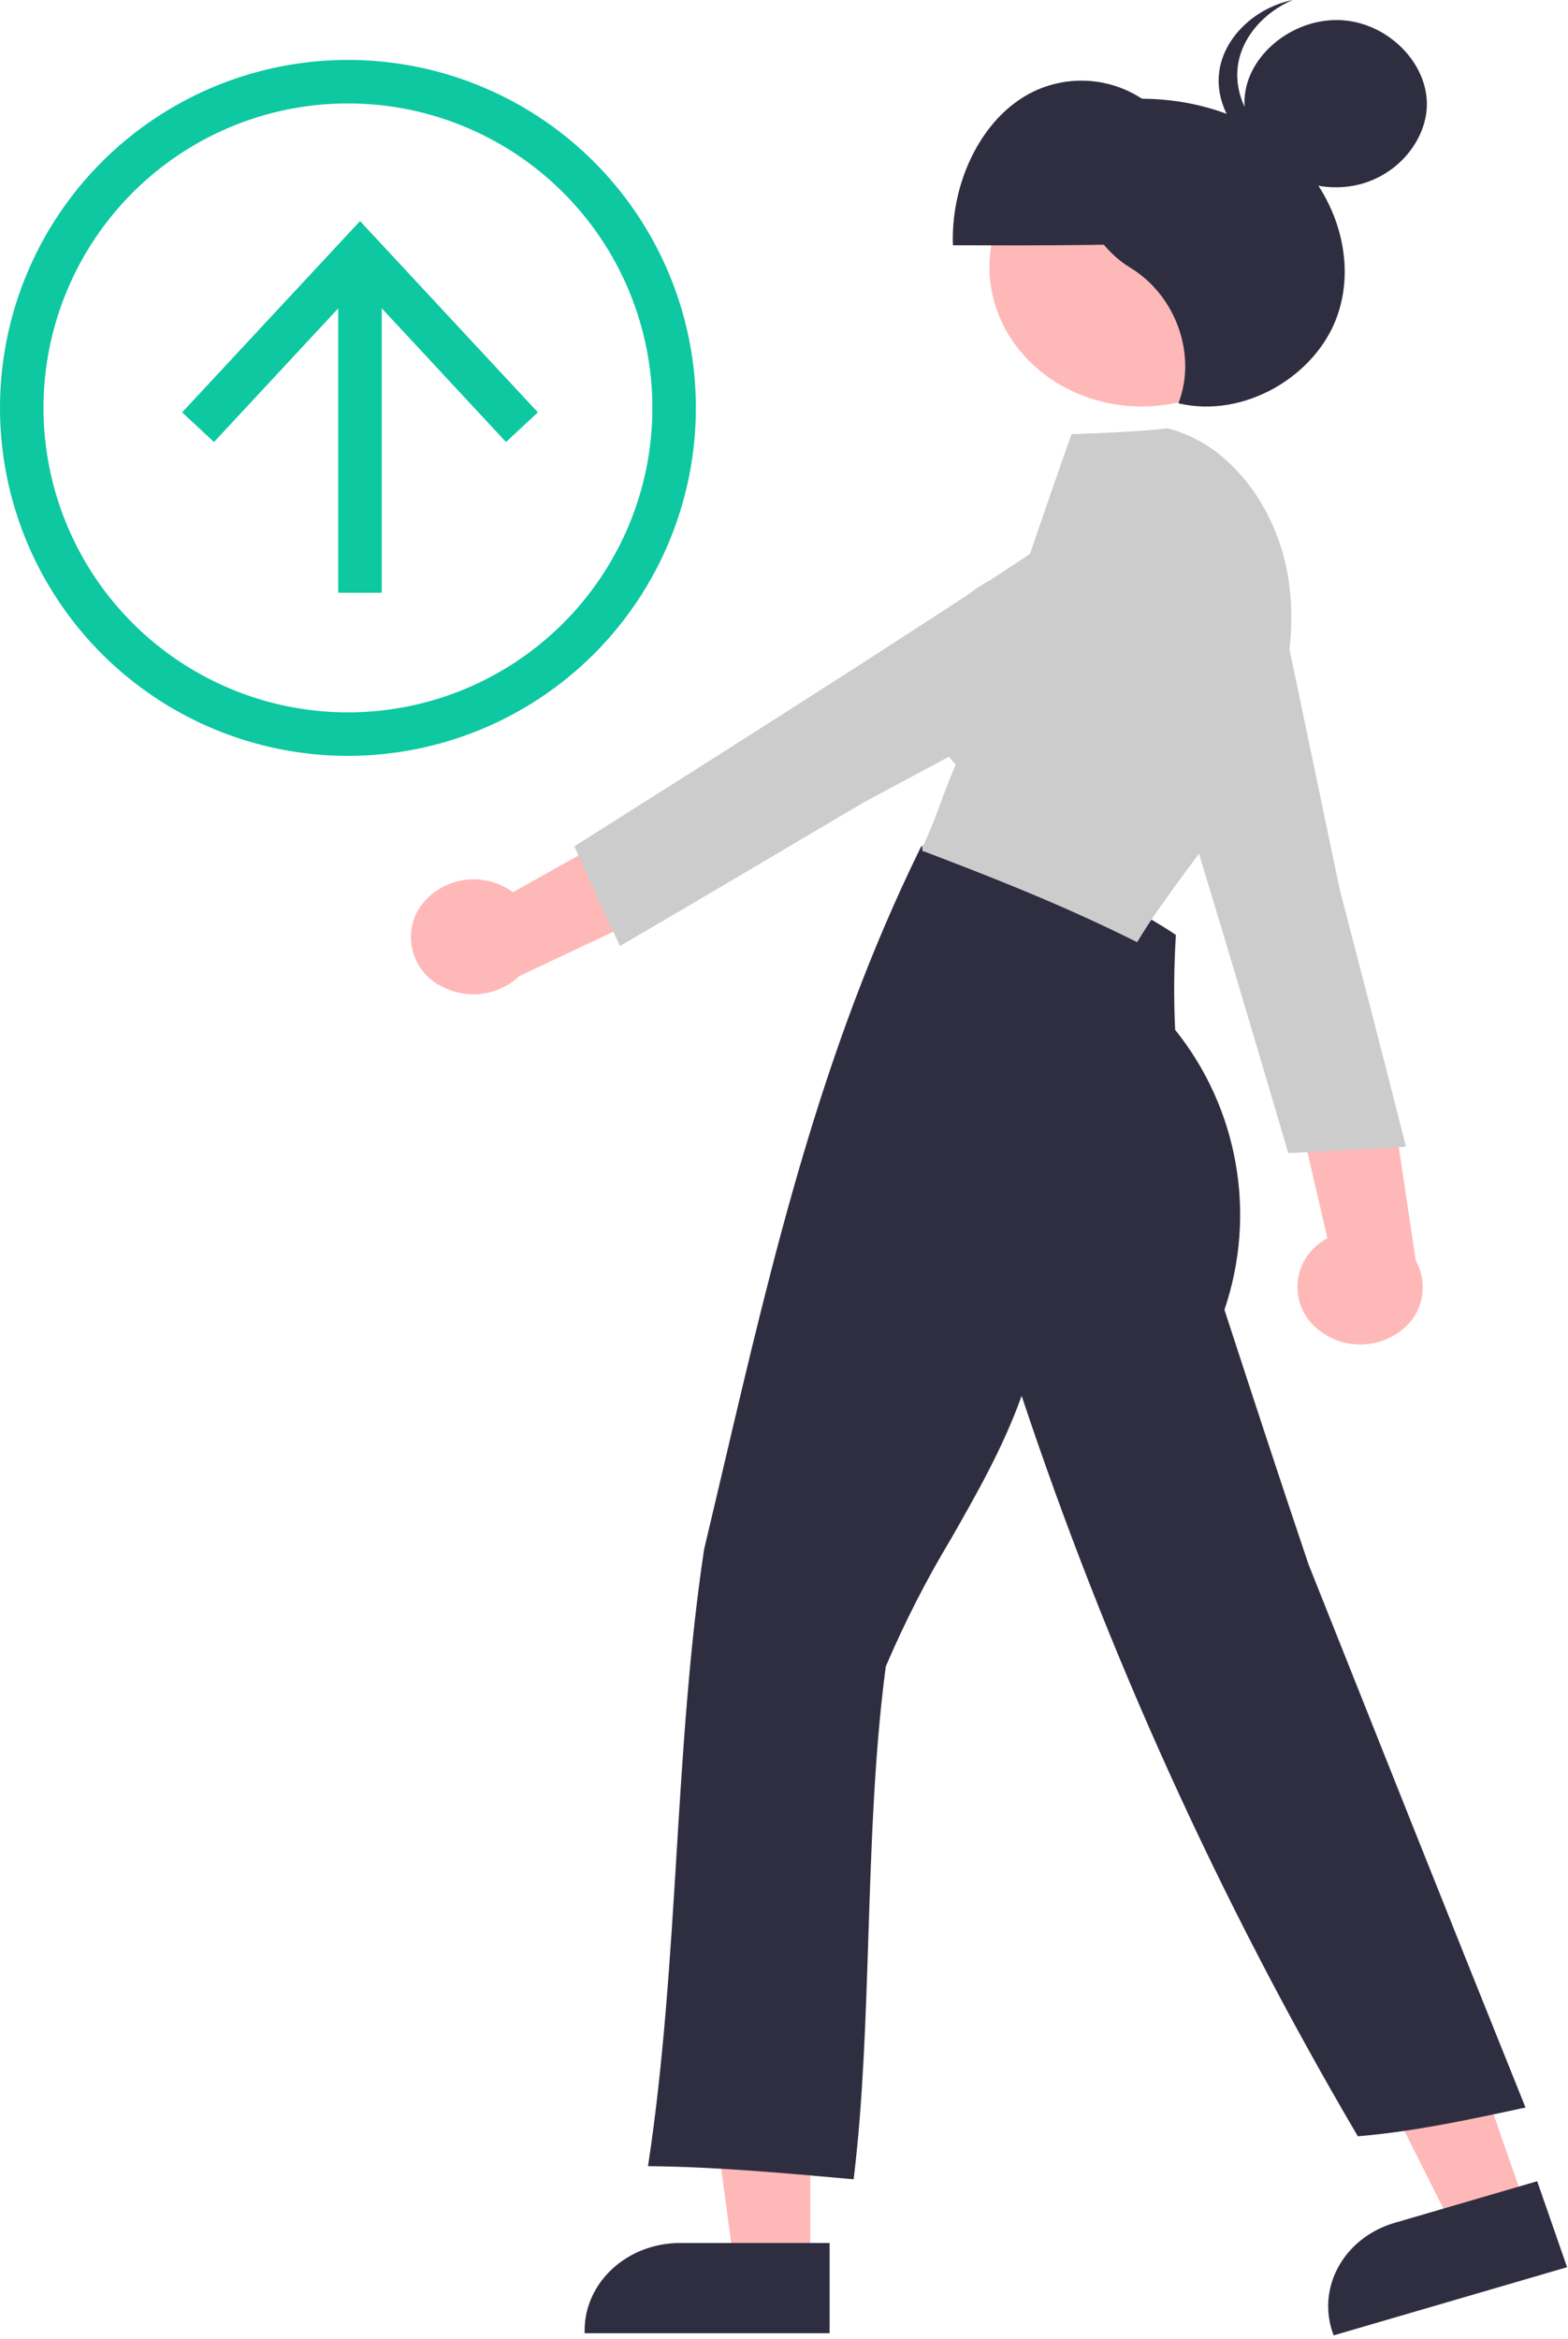 <svg width="238" height="355" viewBox="0 0 238 355" fill="none" xmlns="http://www.w3.org/2000/svg">
<g clip-path="url(#clip0_4_41)">
<path d="M57.941 40.712H51.339V89.965H57.941V40.712Z" fill="#0DC8A1"/>
<path d="M81.639 62.586L76.804 67.086L54.647 43.243L32.482 67.086L27.647 62.586L54.647 33.553L81.639 62.586Z" fill="#0DC8A1"/>
<path d="M52.812 114.72C42.367 114.72 32.156 111.623 23.471 105.82C14.786 100.017 8.017 91.768 4.02 82.118C0.023 72.468 -1.023 61.849 1.015 51.605C3.053 41.36 8.082 31.95 15.468 24.564C22.854 17.178 32.264 12.149 42.509 10.111C52.753 8.073 63.372 9.119 73.022 13.116C82.672 17.113 90.921 23.882 96.724 32.567C102.527 41.252 105.624 51.463 105.624 61.908C105.624 75.915 100.06 89.347 90.156 99.252C80.252 109.156 66.819 114.72 52.812 114.72ZM52.812 15.697C43.672 15.697 34.738 18.408 27.139 23.485C19.54 28.563 13.617 35.781 10.119 44.224C6.622 52.669 5.707 61.96 7.49 70.924C9.273 79.888 13.675 88.122 20.137 94.585C26.6 101.047 34.834 105.448 43.798 107.231C52.762 109.014 62.053 108.099 70.497 104.601C78.941 101.104 86.158 95.181 91.236 87.581C96.314 79.982 99.024 71.048 99.024 61.908C99.024 49.652 94.155 37.898 85.489 29.232C76.823 20.566 65.069 15.697 52.813 15.697H52.812Z" fill="#0DC8A1"/>
<path d="M199.258 201.053C198.446 200.216 197.821 199.215 197.425 198.117C197.029 197.019 196.871 195.85 196.961 194.687C197.052 193.523 197.389 192.393 197.95 191.37C198.511 190.347 199.284 189.455 200.216 188.753C200.614 188.442 201.036 188.163 201.477 187.918L194.484 157.784L210.749 163.624L214.896 191.345C215.871 193.079 216.184 195.108 215.777 197.055C215.369 199.003 214.27 200.736 212.681 201.934C210.724 203.455 208.276 204.205 205.802 204.043C203.329 203.881 201 202.817 199.258 201.053Z" fill="#FFB8B8"/>
<path d="M195.539 175L195.452 174.7C186.659 144.9 177.57 114.085 166.474 80.538L166.401 80.318L166.646 80.187C172.831 76.879 182.127 77.1 188.27 80.699C193.953 84.029 196.826 90.471 195.27 96.382L203.363 135.055C206.653 147.697 210.063 160.782 213.313 173.684L213.405 174.05L212.905 174.079C206.979 174.424 200.857 174.779 195.952 174.979L195.539 175Z" fill="#CCCCCC"/>
<path d="M122.984 343.88H111.451L105.962 303.11H122.984V343.88Z" fill="#FFB8B8"/>
<path d="M125.924 354.126H88.738V353.695C88.738 346.38 95.231 340.429 103.213 340.429H125.924V354.126Z" fill="#2F2E41"/>
<path d="M231.661 335.161L220.672 338.37L201.937 301.053L218.155 296.316L231.661 335.161Z" fill="#FFB8B8"/>
<path d="M202.424 354.451L202.281 354.04C199.858 347.07 204.073 339.594 211.681 337.373L233.322 331.053L237.859 344.103L202.424 354.451Z" fill="#2F2E41"/>
<path d="M173.287 61.695C186.048 61.695 196.392 52.215 196.392 40.52C196.392 28.825 186.048 19.345 173.287 19.345C160.526 19.345 150.182 28.825 150.182 40.52C150.182 52.215 160.526 61.695 173.287 61.695Z" fill="#FFB8B8"/>
<path d="M183.661 36.596C183.792 28.055 179.892 19.596 173.861 15.344C170.946 13.272 167.445 12.185 163.868 12.243C160.292 12.301 156.828 13.5 153.981 15.666C148.044 20.112 144.327 28.694 144.641 37.228C157.945 37.26 171.248 37.297 183.661 36.596Z" fill="#2F2E41"/>
<path d="M129.569 330.76L129.106 330.719C119.072 329.819 108.697 328.884 98.892 328.777L98.359 328.771L98.432 328.287C100.755 312.867 101.74 296.837 102.692 281.333C103.632 266.025 104.605 250.196 106.87 235.163C107.828 231.137 108.762 227.163 109.693 223.196C117.393 190.396 124.667 159.418 139.68 128.752L139.822 128.462L140.166 128.5C154.253 130.062 167.789 134.772 178.28 141.763L178.48 141.898L178.47 142.128C178.181 146.847 178.148 151.578 178.37 156.301C183.091 162.182 186.251 169.159 187.559 176.586C188.867 184.013 188.28 191.65 185.852 198.79C189.983 211.442 194.252 224.521 198.611 237.422C209.193 264.009 220.142 291.522 231.367 319.412L231.551 319.869L231.033 319.98C222.957 321.718 214.626 323.509 206.408 324.205L206.098 324.231L205.951 323.979C185.108 288.489 168.054 250.906 155.069 211.85C152.269 219.689 148.224 226.764 144.31 233.618C140.582 239.821 137.287 246.274 134.449 252.931C132.717 265.968 132.257 280.092 131.813 293.751C131.393 306.665 130.996 318.863 129.62 330.333L129.569 330.76Z" fill="#2F2E41"/>
<path d="M165.399 15.736C175.414 13.758 186.492 15.636 194.357 21.836C202.222 28.036 206.216 38.742 202.985 47.93C199.754 57.118 188.785 63.582 178.865 61.21C181.706 53.871 178.509 44.861 171.565 40.634C163.324 35.616 161.059 23.648 165.399 15.736Z" fill="#2F2E41"/>
<path d="M172.597 143L172.282 142.842C161.255 137.33 150.445 133.101 140.311 129.242L140 129.169V128.182L140.202 128.26L140.34 127.925C140.478 127.589 140.573 127.361 140.653 127.21C141.498 125.324 142.17 123.502 142.819 121.741C143.489 119.922 144.181 118.045 145.074 116.058C142.937 113.8 141.45 110.794 140.827 107.467C140.203 104.14 140.475 100.662 141.602 97.53C143.84 91.719 149.542 87.193 155.542 86.443C157.738 79.816 162.634 65.895 162.634 65.895C162.634 65.895 172.928 65.585 177.067 65.009L177.137 65L177.205 65.016C186.243 67.183 193.788 76.555 195.553 87.802C197.044 97.294 194.776 108.149 189.182 118.371C186.291 123.397 183.114 128.179 179.674 132.683C177.152 136.138 174.77 139.401 172.792 142.691L172.597 143Z" fill="#CCCCCC"/>
<path d="M200.685 28.284C193.674 27.325 188.17 20.757 188.967 14.302C189.764 7.847 196.73 2.572 203.798 3.073C210.866 3.574 216.865 9.767 216.569 16.258C216.273 22.749 209.636 29.509 200.685 28.284Z" fill="#2F2E41"/>
<path d="M199.59 24.099C192.579 23.14 187.075 16.572 187.872 10.117C188.417 5.701 191.851 1.84 196.227 0C190.573 1.134 185.707 5.649 185.049 10.979C184.249 17.434 189.757 24.002 196.767 24.961C199.372 25.338 202.03 24.998 204.455 23.976C202.851 24.284 201.207 24.326 199.59 24.099V24.099Z" fill="#2F2E41"/>
<path d="M63.6 137.882C64.977 135.83 67.064 134.361 69.46 133.757C71.856 133.153 74.39 133.457 76.575 134.611C77.022 134.847 77.45 135.118 77.854 135.422L106.524 119.339L105.935 135.339L78.8 148.16C77.267 149.601 75.325 150.53 73.242 150.819C71.158 151.109 69.036 150.743 67.169 149.774C66.109 149.275 65.166 148.559 64.402 147.672C63.637 146.784 63.068 145.746 62.732 144.624C62.395 143.502 62.298 142.322 62.448 141.161C62.597 139.999 62.99 138.882 63.6 137.882Z" fill="#FFB8B8"/>
<path d="M87.175 128.452L87.451 128.278C115.185 110.75 143.851 92.63 174.671 71.864L174.871 71.728L175.087 71.896C180.551 76.138 183.421 84.244 181.765 90.751C180.233 96.771 174.565 101.4 167.965 102.027L130.874 121.905C118.965 128.96 106.637 136.262 94.448 143.374L94.102 143.574L93.902 143.148C91.572 138.143 89.165 132.971 87.328 128.799L87.175 128.452Z" fill="#CCCCCC"/>
</g>
<defs>
<clipPath id="clip0_4_41">
<rect width="237.858" height="354.451" fill="white"/>
</clipPath>
</defs>
</svg>
